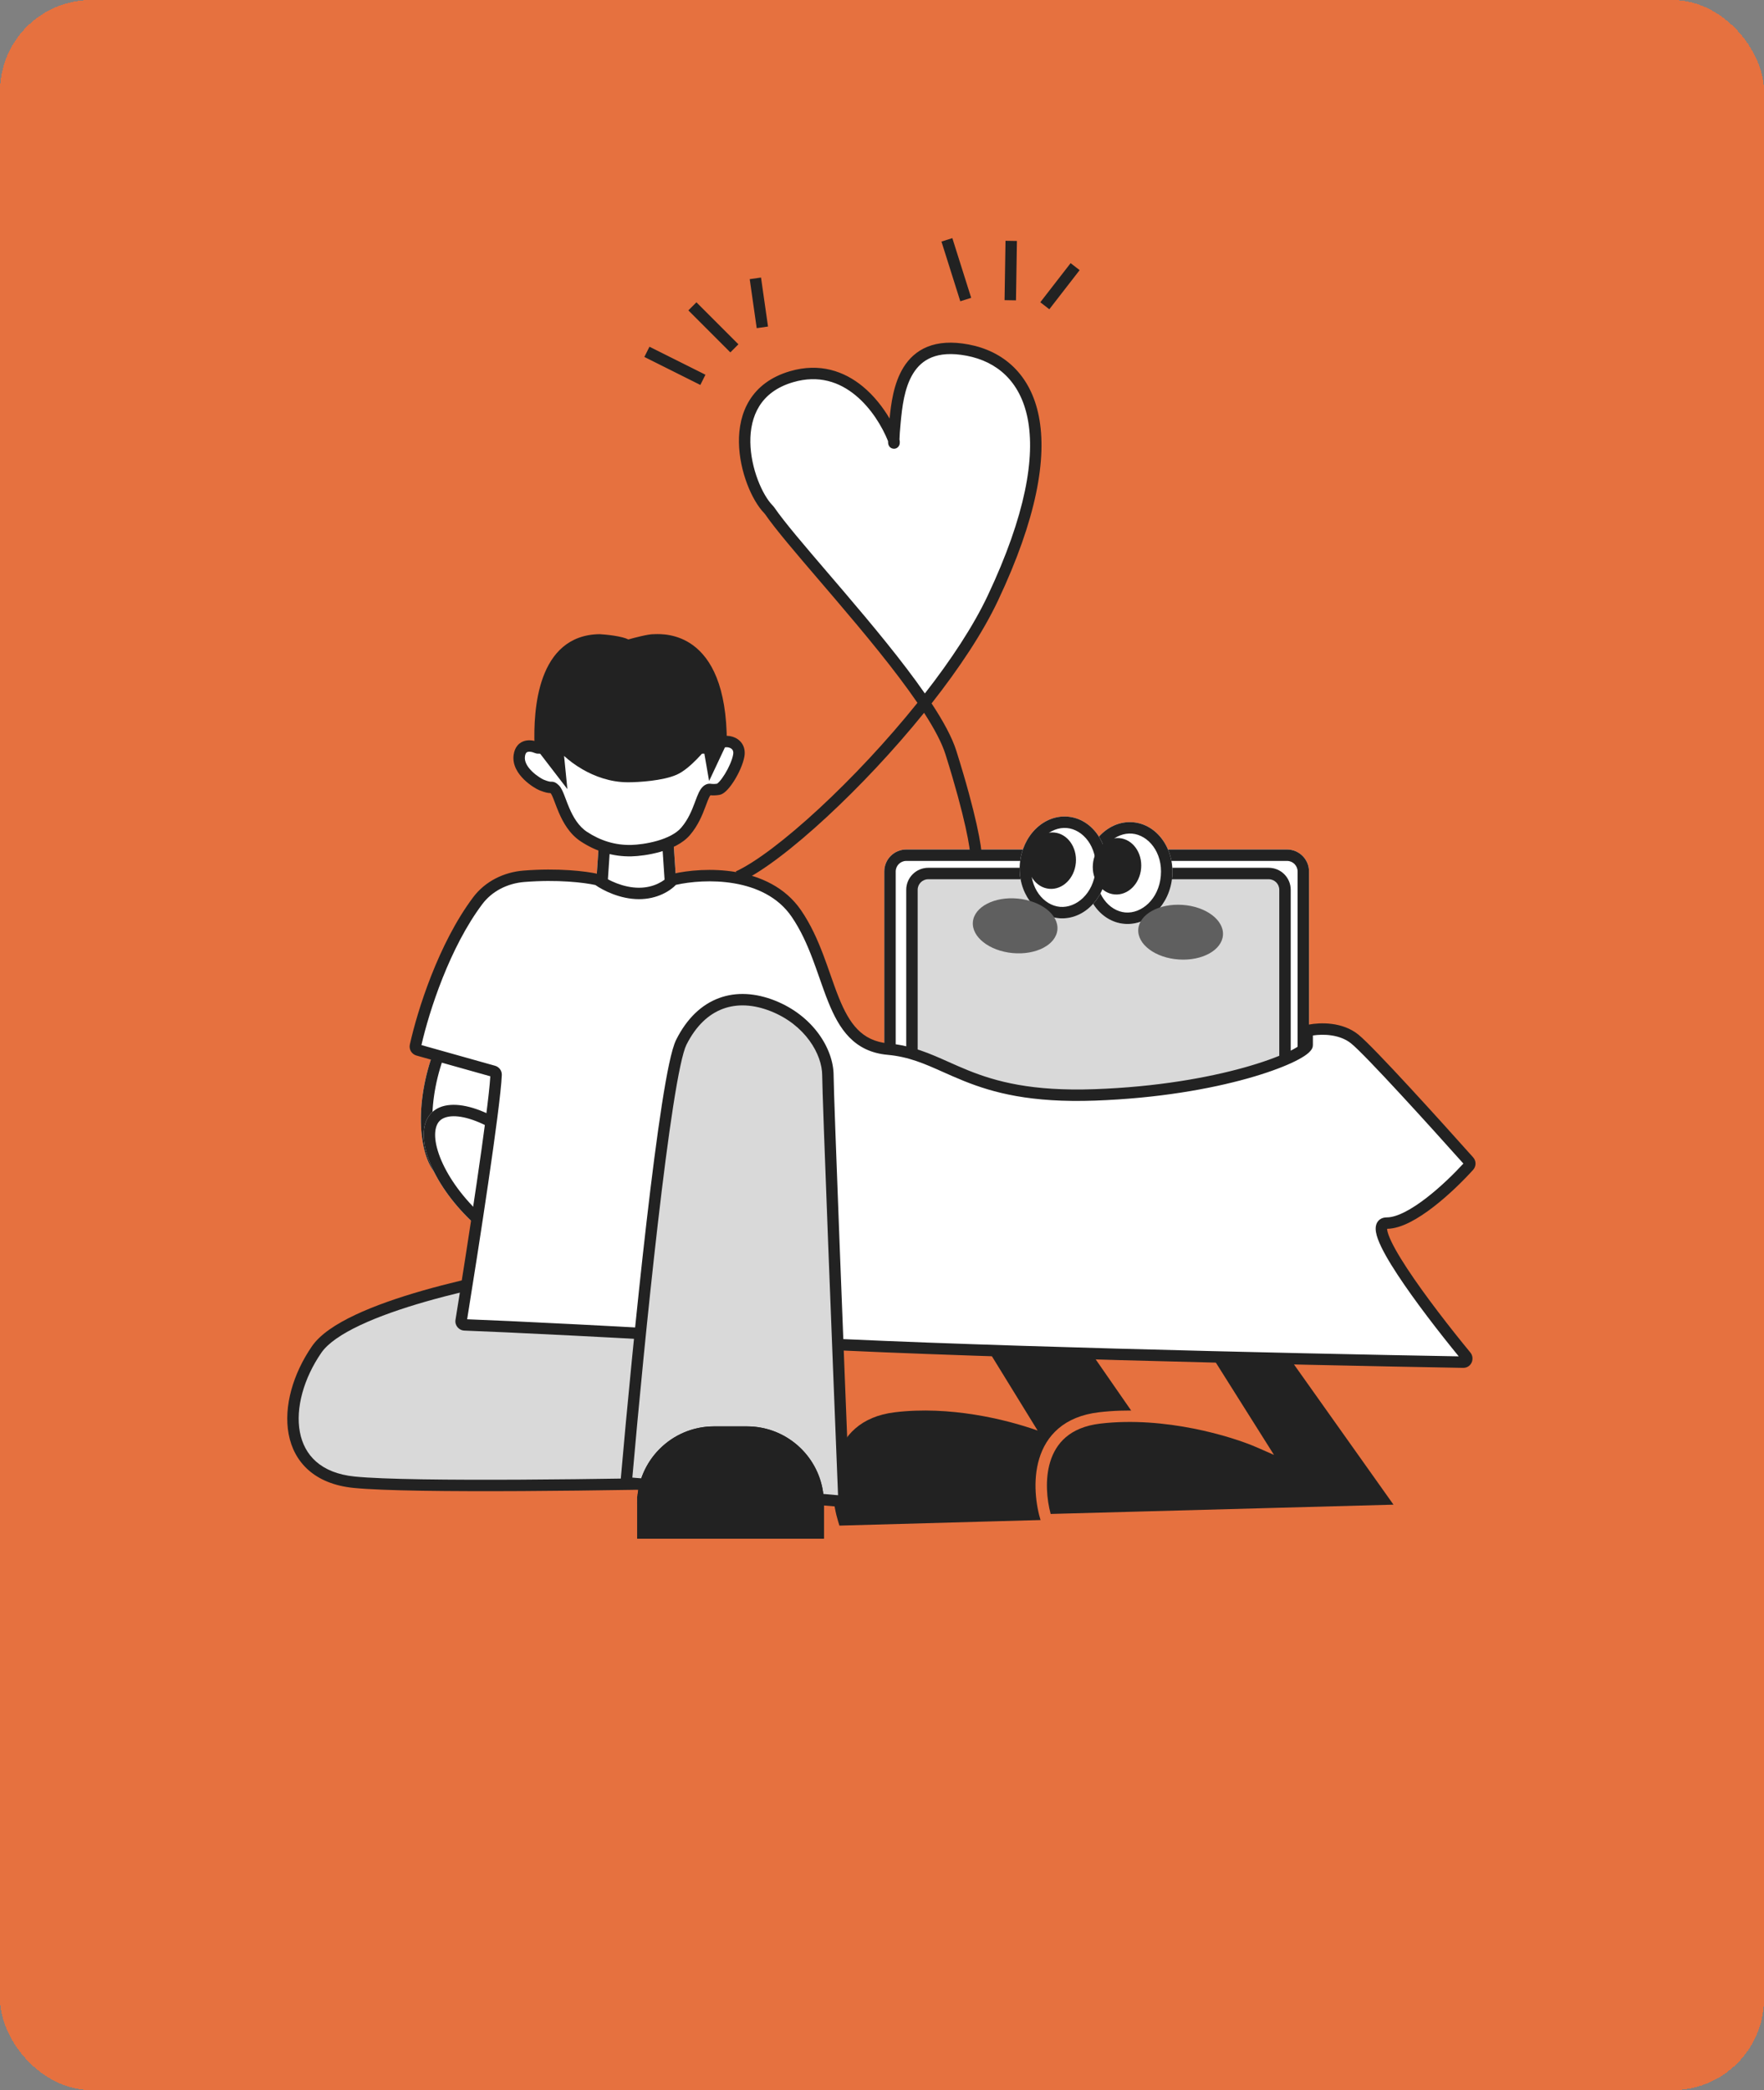 <svg width="100%" height="100%" viewBox="0 0 309 366" fill="none" xmlns="http://www.w3.org/2000/svg">
<rect x="0" y="0" width="309" height="366" fill="#808080" stroke="none"/>
<!-- <g filter="url(#filter0_d_437_2470)"> -->
<rect width="309" height="366" rx="16" fill="#E6713F" shape-rendering="crispEdges"/>
<path fill-rule="evenodd" clip-rule="evenodd" d="M118.364 154.593C112.427 158.044 106.57 156.041 104.324 154.563L105.423 152.893C107.24 154.087 112.265 155.825 117.359 152.864L118.364 154.593Z" fill="#222222"/>
<path d="M105.194 143.305H117.701L118.663 157.736H104.232L105.194 143.305Z" fill="white"/>
<path fill-rule="evenodd" clip-rule="evenodd" d="M107.066 145.305L106.37 155.736H116.526L115.83 145.305H107.066ZM117.701 143.305H105.194L104.232 157.736H118.663L117.701 143.305Z" fill="#222222"/>
<path d="M90.964 132.325C91.254 130.261 93.028 130.495 93.997 130.912C94.086 130.95 94.181 130.973 94.278 130.973L124.907 130.97C125.197 130.97 125.438 130.763 125.614 130.532C126.582 129.261 129.872 129.701 129.406 132.323C128.993 134.586 126.819 138.059 125.819 138.215C125.184 138.314 124.699 138.288 124.435 138.248C124.329 138.232 124.218 138.223 124.12 138.265C122.828 138.822 122.731 142.478 120.106 145.566C117.926 148.131 112.874 148.896 110.621 148.958C107.559 149.031 104.788 148.148 102.293 146.513C98.78 144.21 98.179 139.161 97.175 138.215C96.428 137.511 96.916 138.278 94.89 137.47C94.131 137.167 90.584 135.029 90.964 132.325Z" fill="white"/>
<path fill-rule="evenodd" clip-rule="evenodd" d="M128.348 129.014C128.963 129.208 129.571 129.588 129.98 130.206C130.399 130.839 130.546 131.626 130.391 132.498L130.39 132.502C130.152 133.803 129.438 135.357 128.685 136.583C128.303 137.204 127.887 137.779 127.481 138.222C127.278 138.444 127.061 138.651 126.835 138.816C126.624 138.971 126.327 139.148 125.973 139.203C125.342 139.301 124.818 139.297 124.448 139.258C124.396 139.323 124.316 139.441 124.213 139.65C124.042 139.997 123.879 140.434 123.67 140.996C123.631 141.099 123.591 141.206 123.549 141.318C123.03 142.702 122.3 144.529 120.868 146.213C119.585 147.723 117.545 148.625 115.666 149.162C113.758 149.708 111.848 149.924 110.649 149.957L110.645 149.957C107.362 150.036 104.394 149.085 101.745 147.349C99.736 146.032 98.611 143.967 97.874 142.249C97.624 141.665 97.403 141.08 97.213 140.578C97.127 140.35 97.047 140.138 96.974 139.952C96.85 139.639 96.745 139.392 96.649 139.204C96.547 139.006 96.491 138.944 96.489 138.943L96.489 138.943C96.463 138.919 96.441 138.898 96.422 138.881C96.046 138.875 95.529 138.801 94.52 138.399C94.01 138.195 92.824 137.51 91.802 136.514C90.799 135.536 89.716 134.023 89.974 132.186C90.066 131.529 90.29 130.966 90.662 130.528C91.038 130.084 91.512 129.834 91.988 129.717C92.864 129.502 93.762 129.731 94.344 129.973L124.783 129.97C124.793 129.958 124.805 129.943 124.818 129.927C125.241 129.371 125.865 129.063 126.465 128.931C127.071 128.797 127.736 128.821 128.348 129.014ZM126.896 130.884C126.621 130.944 126.47 131.058 126.409 131.138L125.618 130.536L126.409 131.138C126.185 131.433 125.684 131.97 124.907 131.97L94.278 131.973C94.024 131.973 93.794 131.914 93.601 131.83C93.212 131.663 92.765 131.585 92.464 131.659C92.339 131.69 92.254 131.742 92.187 131.822C92.114 131.907 92.007 132.089 91.954 132.464C91.832 133.331 92.333 134.238 93.198 135.082C94.044 135.906 95.011 136.441 95.261 136.541C96.139 136.891 96.411 136.884 96.49 136.882C96.494 136.881 96.497 136.881 96.5 136.881C96.505 136.881 96.511 136.881 96.519 136.881C96.605 136.878 96.888 136.868 97.188 136.999C97.456 137.116 97.679 137.316 97.861 137.487C98.112 137.724 98.293 138.028 98.429 138.293C98.572 138.571 98.706 138.892 98.835 139.221C98.926 139.452 99.014 139.687 99.106 139.929C99.287 140.409 99.479 140.916 99.712 141.461C100.406 143.079 101.338 144.69 102.842 145.676C105.182 147.21 107.755 148.026 110.595 147.958C111.649 147.929 113.39 147.733 115.116 147.239C116.871 146.737 118.447 145.974 119.344 144.918C120.537 143.515 121.168 141.97 121.677 140.615C121.714 140.517 121.75 140.418 121.787 140.319C121.993 139.765 122.199 139.212 122.42 138.764C122.668 138.262 123.051 137.637 123.724 137.347C124.101 137.185 124.46 137.24 124.583 137.259L124.587 137.259C124.739 137.283 125.099 137.308 125.605 137.236C125.616 137.229 125.632 137.218 125.652 137.203C125.738 137.14 125.858 137.033 126.006 136.871C126.301 136.549 126.643 136.085 126.981 135.535C127.667 134.42 128.246 133.107 128.422 132.145C128.499 131.708 128.41 131.457 128.312 131.31C128.205 131.149 128.018 131.007 127.747 130.922C127.474 130.836 127.165 130.824 126.896 130.884Z" fill="#222222"/>
<path d="M98.168 130.973L98.717 136.484L94.131 130.519C93.917 124.25 94.646 111.678 105.036 111.55C105.945 111.603 108.98 111.869 110.007 112.51C111.129 112.186 113.599 111.539 114.497 111.55C115.779 111.55 126.819 110.387 126.819 130.059L124.438 135.118L123.638 130.519C123.103 130.975 120.646 134.175 118.337 135.202C116.028 136.228 111.822 136.484 110.007 136.484C104.027 136.484 99.347 132.457 98.168 130.973Z" fill="#222222"/>
<path fill-rule="evenodd" clip-rule="evenodd" d="M114.708 112.045C114.621 112.047 114.548 112.049 114.492 112.049L114.486 112.049C114.108 112.045 113.326 112.187 112.444 112.391C111.585 112.589 110.696 112.83 110.141 112.99L109.926 113.052L109.738 112.934C109.547 112.815 109.224 112.693 108.794 112.58C108.373 112.47 107.887 112.378 107.397 112.303C106.428 112.155 105.471 112.077 105.02 112.049C102.541 112.084 100.668 112.855 99.24 114.066C97.801 115.287 96.784 116.982 96.076 118.9C94.681 122.683 94.529 127.222 94.626 130.339L98.044 134.785L97.5 129.325L98.561 130.66C99.107 131.347 100.522 132.686 102.54 133.852C104.554 135.015 107.133 135.985 110.011 135.985C110.9 135.985 112.385 135.922 113.93 135.732C115.486 135.541 117.054 135.227 118.137 134.745C119.198 134.274 120.332 133.278 121.297 132.298C121.773 131.814 122.196 131.346 122.537 130.967C122.568 130.933 122.599 130.898 122.629 130.865C122.914 130.547 123.163 130.269 123.314 130.14L123.981 129.572L124.66 133.475L126.318 129.951C126.298 120.28 123.575 115.861 120.838 113.829C118.303 111.947 115.652 112.019 114.708 112.045ZM121.44 113.025C124.533 115.322 127.319 120.131 127.319 130.054L127.319 130.166L124.214 136.762L123.315 131.591L123.279 131.63C122.937 132.011 122.501 132.493 122.008 132.995C121.033 133.985 119.785 135.103 118.537 135.658C117.311 136.202 115.621 136.53 114.043 136.724C112.454 136.919 110.928 136.984 110.002 136.984C106.9 136.984 104.149 135.94 102.033 134.718C100.695 133.945 99.596 133.093 98.81 132.37L99.389 138.183L93.636 130.7L93.631 130.541C93.523 127.391 93.648 122.6 95.137 118.563C95.884 116.539 96.984 114.675 98.597 113.307C100.218 111.931 102.327 111.083 105.034 111.05L105.052 111.05L105.07 111.051C105.535 111.078 106.537 111.159 107.557 111.315C108.067 111.394 108.59 111.492 109.056 111.614C109.422 111.709 109.779 111.826 110.072 111.973C110.64 111.812 111.444 111.598 112.227 111.418C113.083 111.22 113.983 111.045 114.503 111.05C114.504 111.05 114.506 111.05 114.507 111.05L114.496 111.55L114.501 111.05C114.502 111.05 114.503 111.05 114.503 111.05C114.553 111.05 114.619 111.048 114.7 111.046C115.638 111.017 118.615 110.928 121.44 113.025Z" fill="#222222"/>
<path d="M86.915 185.316H135.019V218.667H86.915V185.316Z" fill="#D9D9D9"/>
<path d="M154.901 152.605C154.901 150.48 156.624 148.757 158.749 148.757H225.452C227.577 148.757 229.3 150.48 229.3 152.605V199.425H154.901V152.605Z" fill="white"/>
<path fill-rule="evenodd" clip-rule="evenodd" d="M225.452 150.757H158.749C157.728 150.757 156.901 151.584 156.901 152.605V197.425H227.3V152.605C227.3 151.584 226.473 150.757 225.452 150.757ZM158.749 148.757C156.624 148.757 154.901 150.48 154.901 152.605V199.425H229.3V152.605C229.3 150.48 227.577 148.757 225.452 148.757H158.749Z" fill="#222222"/>
<path d="M158.749 155.812C158.749 153.687 160.472 151.964 162.597 151.964H222.245C224.37 151.964 226.093 153.687 226.093 155.812V197.822H158.749V155.812Z" fill="#D9D9D9"/>
<path fill-rule="evenodd" clip-rule="evenodd" d="M222.245 153.964H162.597C161.577 153.964 160.749 154.792 160.749 155.812V195.822H224.093V155.812C224.093 154.792 223.266 153.964 222.245 153.964ZM162.597 151.964C160.472 151.964 158.749 153.687 158.749 155.812V197.822H226.093V155.812C226.093 153.687 224.37 151.964 222.245 151.964H162.597Z" fill="#222222"/>
<path d="M146.884 203.274H237.638C237.638 205.399 235.915 207.122 233.79 207.122H150.732C148.607 207.122 146.884 205.399 146.884 203.274Z" fill="#D9D9D9"/>
<path fill-rule="evenodd" clip-rule="evenodd" d="M237.638 203.274H146.884C146.884 204.006 147.088 204.691 147.444 205.274C148.119 206.382 149.339 207.122 150.732 207.122H233.79C235.183 207.122 236.403 206.382 237.078 205.274C237.433 204.691 237.638 204.006 237.638 203.274Z" fill="#222222"/>
<path d="M155.048 193.974H229.094L237.638 203.274H146.884L155.048 193.974Z" fill="#D9D9D9"/>
<path fill-rule="evenodd" clip-rule="evenodd" d="M155.953 195.974L151.301 201.274H233.085L228.216 195.974H155.953ZM229.094 193.974H155.048L146.884 203.274H237.638L229.094 193.974Z" fill="#222222"/>
<path d="M209.014 264.43L178.394 220.271H164.326L184.187 252.541C179.774 250.56 168.133 246.936 156.878 248.295C145.623 249.654 146.119 260.75 147.774 266.129L209.014 264.43Z" fill="#222222"/>
<path fill-rule="evenodd" clip-rule="evenodd" d="M178.918 219.271H162.536L181.761 250.507C176.144 248.513 166.335 246.146 156.758 247.302C153.777 247.662 151.501 248.678 149.818 250.144C148.137 251.608 147.107 253.467 146.526 255.419C145.375 259.288 145.956 263.621 146.819 266.423L147.042 267.15L210.889 265.379L178.918 219.271ZM177.871 221.271L207.14 263.482L148.524 265.108C147.861 262.56 147.533 259.05 148.443 255.99C148.938 254.326 149.791 252.82 151.131 251.653C152.468 250.488 154.351 249.607 156.998 249.288C168.011 247.958 179.463 251.517 183.778 253.453L186.742 254.784L166.115 221.271H177.871Z" fill="#222222"/>
<path d="M55.473 236.304C60.604 228.864 86.366 223.584 98.605 221.873H129.815C130.191 221.873 130.486 222.195 130.454 222.569L127.355 258.981C127.328 259.307 127.072 259.56 126.745 259.568C109.038 259.994 72.2 260.569 62.047 259.554C49.22 258.271 49.059 245.604 55.473 236.304Z" fill="#D9D9D9"/>
<path fill-rule="evenodd" clip-rule="evenodd" d="M98.536 220.873H129.815C130.777 220.873 131.532 221.696 131.451 222.654L128.352 259.066C128.283 259.875 127.631 260.547 126.769 260.567C109.098 260.993 72.179 261.572 61.947 260.549C58.577 260.212 55.952 259.117 54.045 257.438C52.137 255.758 51.018 253.553 50.562 251.12C49.656 246.293 51.342 240.533 54.65 235.736C56.091 233.646 58.872 231.828 62.229 230.247C65.625 228.647 69.766 227.218 74.098 225.979C82.766 223.499 92.314 221.743 98.467 220.883L98.536 220.873ZM98.675 222.873C92.586 223.727 83.172 225.463 74.648 227.902C70.369 229.126 66.342 230.52 63.082 232.056C59.783 233.61 57.42 235.242 56.296 236.872C53.19 241.375 51.749 246.599 52.527 250.751C52.913 252.808 53.838 254.591 55.367 255.937C56.898 257.285 59.103 258.255 62.146 258.559C72.158 259.56 108.519 259.002 126.386 258.576L129.425 222.873H98.675Z" fill="#222222"/>
<path d="M91.227 192.225C88.93 201.6 83.373 208.295 78.814 207.179C74.256 206.062 72.422 197.556 74.719 188.181C77.015 178.806 82.573 172.111 87.131 173.228C91.69 174.344 93.523 182.85 91.227 192.225Z" fill="white"/>
<path fill-rule="evenodd" clip-rule="evenodd" d="M84.33 202.359C86.344 199.933 88.192 196.208 89.284 191.749C90.376 187.29 90.459 183.133 89.795 180.051C89.098 176.821 87.774 175.444 86.655 175.17C85.537 174.896 83.726 175.505 81.615 178.047C79.602 180.473 77.753 184.198 76.661 188.657C75.569 193.116 75.486 197.273 76.151 200.355C76.847 203.585 78.171 204.962 79.29 205.236C80.409 205.51 82.219 204.901 84.33 202.359ZM78.814 207.179C83.373 208.295 88.93 201.6 91.227 192.225C93.523 182.85 91.69 174.344 87.131 173.228C82.573 172.111 77.015 178.806 74.719 188.181C72.422 197.556 74.256 206.062 78.814 207.179Z" fill="#222222"/>
<path d="M93.975 201.202C100.801 208.027 103.643 216.251 100.325 219.569C97.006 222.888 88.782 220.045 81.957 213.22C75.132 206.395 72.289 198.171 75.608 194.852C78.927 191.534 87.15 194.376 93.975 201.202Z" fill="white"/>
<path fill-rule="evenodd" clip-rule="evenodd" d="M99.064 212.354C98.034 209.374 95.807 205.862 92.561 202.616C89.315 199.37 85.803 197.143 82.823 196.113C79.7 195.034 77.836 195.452 77.022 196.267C76.208 197.081 75.789 198.945 76.869 202.068C77.899 205.048 80.125 208.56 83.371 211.806C86.617 215.052 90.129 217.278 93.109 218.308C96.232 219.388 98.096 218.969 98.91 218.155C99.725 217.341 100.143 215.477 99.064 212.354ZM100.325 219.569C103.643 216.251 100.801 208.027 93.975 201.202C87.15 194.376 78.927 191.534 75.608 194.852C72.289 198.171 75.132 206.395 81.957 213.22C88.782 220.045 97.006 222.888 100.325 219.569Z" fill="#222222"/>
<path d="M245.997 264.43L214.648 220.271H200.245L220.579 252.541C216.06 250.56 204.142 246.936 192.619 248.295C181.096 249.654 181.605 260.75 183.299 266.129L245.997 264.43Z" fill="#222222"/>
<path fill-rule="evenodd" clip-rule="evenodd" d="M215.165 219.271H198.432L218.123 250.519C212.383 248.524 202.323 246.144 192.502 247.302C189.458 247.661 187.135 248.674 185.415 250.137C183.698 251.598 182.642 253.458 182.046 255.413C180.866 259.288 181.462 263.625 182.345 266.429L182.572 267.149L247.897 265.379L215.165 219.271ZM214.132 221.271L244.097 263.481L184.044 265.108C183.364 262.562 183.028 259.054 183.959 255.996C184.465 254.335 185.337 252.83 186.711 251.66C188.084 250.492 190.019 249.609 192.736 249.288C204.024 247.957 215.757 251.519 220.177 253.457L223.163 254.766L202.057 221.271H214.132Z" fill="#E6713F"/>
<path d="M111.929 156.453C108.824 156.453 105.969 154.949 104.821 154.126C104.749 154.075 104.673 154.038 104.587 154.018C102.549 153.553 97.77 152.97 91.78 153.446C88.595 153.699 85.602 155.169 83.683 157.724C77.745 165.63 74.083 177.189 72.77 183.128C72.697 183.457 72.897 183.782 73.221 183.873L86.447 187.588C86.724 187.666 86.916 187.917 86.904 188.204C86.667 193.856 82.83 218.593 80.777 231.266C80.715 231.647 80.997 231.986 81.383 232.001C88.147 232.254 107.242 233.131 135.66 234.861C164.695 236.628 227.275 238.023 256.304 238.525C256.853 238.535 257.138 237.897 256.789 237.474C249.868 229.076 238.63 214.176 242.929 214.176C247.244 214.176 254.076 207.76 257.306 204.176C257.523 203.935 257.523 203.577 257.307 203.335C251.504 196.829 239.953 184.081 237.317 181.947C234.858 179.957 231.322 180.042 229.464 180.397C229.176 180.452 228.979 180.709 228.979 181.001V182.966C228.979 183.035 228.973 183.098 228.941 183.159C227.907 185.171 213.732 190.939 191.78 191.728C169.492 192.53 166.125 184.673 155.542 183.711C144.96 182.749 146.082 169.601 139.508 159.98C134.32 152.389 123.193 152.805 118.07 153.998C117.932 154.03 117.815 154.109 117.719 154.213C116.946 155.05 114.928 156.453 111.929 156.453Z" fill="white"/>
<path fill-rule="evenodd" clip-rule="evenodd" d="M91.701 152.449C97.782 151.966 102.663 152.554 104.809 153.043L104.587 154.018L104.809 153.043C105.044 153.097 105.241 153.198 105.403 153.314L105.403 153.314C106.451 154.065 109.104 155.453 111.929 155.453C114.615 155.453 116.376 154.193 116.984 153.534C117.183 153.319 117.467 153.112 117.843 153.024C120.509 152.404 124.708 151.987 128.933 152.709C133.161 153.432 137.533 155.319 140.333 159.416C142.042 161.917 143.237 164.627 144.234 167.258C144.684 168.448 145.082 169.584 145.466 170.681C145.955 172.08 146.422 173.415 146.949 174.718C147.866 176.986 148.864 178.874 150.211 180.251C151.529 181.597 153.221 182.496 155.633 182.715C159.745 183.089 162.884 184.49 166.208 185.974C167.318 186.469 168.449 186.974 169.644 187.453C174.468 189.387 180.742 191.125 191.744 190.729C202.643 190.337 211.596 188.71 217.936 186.939C221.108 186.053 223.61 185.136 225.368 184.328C226.248 183.922 226.923 183.553 227.394 183.24C227.63 183.083 227.801 182.95 227.917 182.843C227.942 182.82 227.962 182.8 227.979 182.783V181.001C227.979 180.268 228.48 179.567 229.276 179.415C231.232 179.041 235.141 178.899 237.946 181.17C239.336 182.295 242.944 186.086 246.859 190.323C250.807 194.596 255.15 199.414 258.054 202.67C258.608 203.29 258.608 204.224 258.049 204.845C256.406 206.668 253.847 209.213 251.136 211.311C249.781 212.36 248.367 213.314 246.994 214.01C245.651 214.69 244.268 215.165 242.976 215.176C242.98 215.37 243.041 215.727 243.247 216.293C243.761 217.704 244.922 219.746 246.487 222.127C249.595 226.857 254.109 232.65 257.561 236.838C258.409 237.867 257.757 239.55 256.287 239.525C227.262 239.023 164.66 237.628 135.599 235.859C107.187 234.13 88.1 233.253 81.346 233C80.369 232.964 79.63 232.09 79.79 231.106C80.816 224.773 82.287 215.425 83.532 206.957C84.737 198.755 85.718 191.453 85.889 188.47L72.951 184.836C72.127 184.605 71.603 183.772 71.793 182.912C73.119 176.917 76.82 165.196 82.883 157.123C84.995 154.311 88.267 152.722 91.701 152.449ZM86.176 188.551C86.176 188.551 86.177 188.551 86.177 188.551L86.281 188.178L86.177 188.551L86.176 188.551ZM227.979 182.966C227.979 182.967 227.979 182.966 227.979 182.963V182.966ZM104.291 154.977C102.317 154.539 97.684 153.98 91.859 154.443C88.923 154.676 86.208 156.027 84.483 158.325C78.78 165.917 75.185 177.03 73.823 183.003L86.718 186.626C87.417 186.822 87.935 187.472 87.903 188.246C87.782 191.137 86.752 198.797 85.51 207.248C84.291 215.548 82.853 224.688 81.83 231.017C88.942 231.29 107.851 232.166 135.72 233.863C164.468 235.612 226.159 236.998 255.526 237.511C252.126 233.357 247.834 227.82 244.816 223.225C243.243 220.832 241.968 218.624 241.368 216.978C241.081 216.191 240.875 215.344 241.029 214.624C241.114 214.224 241.321 213.823 241.71 213.538C242.086 213.264 242.524 213.177 242.929 213.177C243.781 213.177 244.853 212.853 246.09 212.226C247.312 211.607 248.616 210.732 249.912 209.729C252.385 207.815 254.749 205.491 256.339 203.753C253.444 200.509 249.229 195.835 245.39 191.681C241.42 187.384 237.935 183.734 236.688 182.725C234.701 181.116 231.784 181.045 229.979 181.323V182.966C229.979 183.093 229.97 183.345 229.831 183.617C229.574 184.116 229.042 184.547 228.501 184.906C227.914 185.296 227.14 185.714 226.203 186.145C224.326 187.008 221.719 187.959 218.474 188.865C211.979 190.679 202.869 192.33 191.816 192.728C180.529 193.134 173.977 191.344 168.899 189.309C167.549 188.768 166.331 188.225 165.176 187.71C161.944 186.269 159.207 185.049 155.452 184.707C152.572 184.445 150.436 183.34 148.782 181.65C147.158 179.99 146.042 177.81 145.095 175.468C144.567 174.163 144.06 172.716 143.545 171.251C143.159 170.149 142.768 169.036 142.363 167.966C141.39 165.396 140.261 162.855 138.682 160.545C136.294 157.05 132.51 155.35 128.596 154.681C124.734 154.021 120.863 154.39 118.4 154.948C117.431 155.964 115.18 157.453 111.929 157.453C108.59 157.453 105.571 155.879 104.291 154.977ZM73.491 182.91C73.492 182.911 73.492 182.911 73.493 182.911L73.491 182.91Z" fill="#222222"/>
<path d="M205.336 153.534C204.914 158.447 201.158 162.136 196.947 161.774C192.736 161.413 189.665 157.137 190.087 152.224C190.509 147.311 194.265 143.622 198.476 143.984C202.687 144.346 205.758 148.622 205.336 153.534Z" fill="white"/>
<path fill-rule="evenodd" clip-rule="evenodd" d="M197.118 159.782C199.951 160.025 202.99 157.475 203.343 153.363C203.696 149.252 201.138 146.22 198.304 145.976C195.471 145.733 192.433 148.284 192.079 152.395C191.726 156.507 194.285 159.538 197.118 159.782ZM196.947 161.774C201.158 162.136 204.914 158.447 205.336 153.534C205.758 148.622 202.687 144.346 198.476 143.984C194.265 143.622 190.509 147.311 190.087 152.224C189.665 157.137 192.736 161.413 196.947 161.774Z" fill="#222222"/>
<path d="M193.9 152.55C193.478 157.463 189.722 161.152 185.511 160.79C181.3 160.428 178.228 156.152 178.651 151.24C179.073 146.327 182.829 142.638 187.04 142.999C191.251 143.361 194.322 147.637 193.9 152.55Z" fill="white"/>
<path fill-rule="evenodd" clip-rule="evenodd" d="M185.682 158.797C188.515 159.041 191.554 156.49 191.907 152.379C192.26 148.267 189.702 145.236 186.868 144.992C184.035 144.749 180.997 147.299 180.643 151.411C180.29 155.522 182.849 158.554 185.682 158.797ZM185.511 160.79C189.722 161.152 193.478 157.463 193.9 152.55C194.322 147.637 191.251 143.361 187.04 142.999C182.829 142.638 179.073 146.327 178.651 151.24C178.228 156.152 181.3 160.428 185.511 160.79Z" fill="#222222"/>
<path d="M199.892 152.056C199.658 154.779 197.577 156.823 195.244 156.623C192.91 156.422 191.208 154.053 191.442 151.33C191.676 148.608 193.757 146.564 196.091 146.764C198.424 146.965 200.126 149.334 199.892 152.056Z" fill="#222222"/>
<path d="M188.457 151.074C188.223 153.797 186.141 155.841 183.808 155.64C181.475 155.44 179.773 153.07 180.007 150.348C180.241 147.626 182.322 145.582 184.655 145.782C186.989 145.983 188.69 148.352 188.457 151.074Z" fill="#222222"/>
<path d="M214.227 163.735C214.049 166.376 210.584 168.293 206.487 168.017C202.391 167.741 199.214 165.376 199.392 162.736C199.57 160.095 203.035 158.177 207.132 158.453C211.228 158.729 214.405 161.094 214.227 163.735Z" fill="#5F5F5F"/>
<path d="M185.224 162.814C184.976 165.45 181.462 167.275 177.375 166.892C173.287 166.509 170.173 164.061 170.421 161.426C170.668 158.791 174.182 156.965 178.27 157.349C182.357 157.732 185.471 160.179 185.224 162.814Z" fill="#5F5F5F"/>
<path d="M119.336 182.529C116.51 188.185 111.798 235.474 109.739 259.027C109.708 259.381 109.971 259.678 110.324 259.708L147.121 262.86C147.506 262.893 147.833 262.596 147.817 262.21C146.868 238.491 145.025 191.62 145.025 188.324C145.025 184.164 141.758 178.666 135.373 176.139C128.988 173.613 122.9 175.396 119.336 182.529Z" fill="#D9D9D9"/>
<path fill-rule="evenodd" clip-rule="evenodd" d="M126.643 176.65C124.163 177.566 121.923 179.588 120.23 182.976C119.941 183.554 119.58 184.792 119.174 186.684C118.777 188.538 118.356 190.92 117.922 193.71C117.053 199.287 116.137 206.45 115.243 214.182C113.474 229.481 111.799 246.972 110.767 258.742L146.801 261.829C145.848 238.002 144.024 191.627 144.024 188.324C144.024 184.627 141.06 179.465 135.005 177.069C131.987 175.875 129.128 175.732 126.643 176.65ZM147.206 261.863L147.206 261.863L147.206 261.863ZM125.95 174.774C128.996 173.649 132.373 173.877 135.74 175.21C142.455 177.866 146.024 183.7 146.024 188.324C146.024 191.593 147.866 238.429 148.816 262.17C148.857 263.189 147.988 263.938 147.036 263.856L110.238 260.704C109.364 260.629 108.661 259.874 108.742 258.94C109.772 247.158 111.466 229.438 113.256 213.952C114.151 206.21 115.071 199.018 115.946 193.402C116.383 190.595 116.81 188.171 117.219 186.264C117.62 184.395 118.024 182.918 118.441 182.082C120.312 178.338 122.898 175.901 125.95 174.774Z" fill="#222222"/>
<path d="M111.608 262.059H144.318V269.434H111.608V262.059Z" fill="#222222"/>
<path fill-rule="evenodd" clip-rule="evenodd" d="M111.608 262.059V269.434H144.318V262.059H142.318V267.434H113.608V262.059H111.608Z" fill="#222222"/>
<path d="M111.608 263.242C111.608 255.803 117.638 249.773 125.077 249.773H130.849C138.288 249.773 144.318 255.803 144.318 263.242H111.608Z" fill="#222222"/>
<path fill-rule="evenodd" clip-rule="evenodd" d="M130.849 251.773H125.077C119.425 251.773 114.728 255.861 113.782 261.242H142.144C141.198 255.861 136.501 251.773 130.849 251.773ZM144.17 261.242C143.204 254.752 137.608 249.773 130.849 249.773H125.077C118.318 249.773 112.722 254.752 111.755 261.242C111.658 261.894 111.608 262.562 111.608 263.242H144.318C144.318 262.562 144.268 261.894 144.17 261.242Z" fill="#222222"/>
<path fill-rule="evenodd" clip-rule="evenodd" d="M132.553 57.463L131.328 48.883L133.308 48.6L134.533 57.18L132.553 57.463Z" fill="#222222"/>
<path fill-rule="evenodd" clip-rule="evenodd" d="M182.229 52.928L187.54 46.079L189.12 47.304L183.81 54.154L182.229 52.928Z" fill="#222222"/>
<path fill-rule="evenodd" clip-rule="evenodd" d="M122.678 67.409L112.872 62.506L113.766 60.717L123.572 65.62L122.678 67.409Z" fill="#222222"/>
<path fill-rule="evenodd" clip-rule="evenodd" d="M168.215 52.755L164.915 42.301L166.822 41.699L170.122 52.153L168.215 52.755Z" fill="#222222"/>
<path fill-rule="evenodd" clip-rule="evenodd" d="M127.934 61.705L120.58 54.35L121.994 52.936L129.348 60.29L127.934 61.705Z" fill="#222222"/>
<path fill-rule="evenodd" clip-rule="evenodd" d="M175.968 52.562L176.134 42.163L178.134 42.195L177.968 52.594L175.968 52.562Z" fill="#222222"/>
<path d="M173.921 104.729C171.198 110.496 166.899 116.893 161.95 123.122C154.038 111.341 139.222 95.821 134.845 89.477C134.764 89.36 134.682 89.265 134.582 89.163C130.691 85.178 126.072 69.654 138.649 65.966C148.421 63.101 154.469 71.742 156.532 76.985C156.542 77.011 156.551 77.036 156.559 77.061C156.565 76.473 156.624 75.486 156.775 73.903C157.265 68.767 158.246 59.164 169.513 61.309C180.779 63.454 187.401 76.181 173.921 104.729Z" fill="white"/>
<path fill-rule="evenodd" clip-rule="evenodd" d="M162.464 60.722C164.37 59.954 166.748 59.765 169.7 60.327C172.679 60.894 175.392 62.17 177.548 64.267C179.706 66.367 181.255 69.243 181.978 72.925C183.418 80.253 181.601 90.808 174.826 105.156C172.141 110.841 167.971 117.091 163.185 123.173C165.201 126.234 166.771 129.093 167.527 131.494C169.298 137.118 170.408 141.348 171.077 144.358C171.739 147.338 171.982 149.182 171.982 150.002H169.982C169.982 149.421 169.785 147.764 169.124 144.792C168.47 141.849 167.376 137.675 165.62 132.094C164.988 130.088 163.671 127.607 161.872 124.82C156.51 131.449 150.474 137.834 144.87 143.022C138.99 148.466 133.503 152.67 129.739 154.408L128.9 152.592C132.359 150.996 137.65 146.981 143.511 141.555C149.185 136.302 155.314 129.8 160.71 123.074C156.813 117.377 151.374 110.847 146.311 104.91C145.383 103.821 144.466 102.751 143.573 101.708C139.456 96.904 135.852 92.697 134.022 90.045C133.982 89.987 133.939 89.936 133.867 89.862C132.764 88.732 131.684 86.877 130.872 84.73C130.055 82.566 129.477 80.022 129.44 77.467C129.404 74.914 129.909 72.299 131.313 70.056C132.729 67.794 135.01 65.991 138.368 65.007C143.63 63.464 147.92 65.036 151.116 67.662C153.099 69.291 154.669 71.328 155.829 73.293C156.076 70.771 156.516 67.159 158.252 64.35C159.201 62.815 160.549 61.495 162.464 60.722ZM155.559 77.244C154.557 74.744 152.63 71.494 149.847 69.208C147.061 66.919 143.441 65.603 138.931 66.926C136 67.785 134.142 69.306 133.009 71.117C131.863 72.946 131.408 75.153 131.44 77.439C131.473 79.724 131.993 82.039 132.743 84.022C133.499 86.022 134.455 87.602 135.298 88.465L134.582 89.163L135.298 88.465C135.425 88.594 135.547 88.733 135.668 88.909L134.845 89.477L135.668 88.909C137.432 91.466 140.942 95.562 145.057 100.367C145.957 101.417 146.887 102.502 147.833 103.612C152.741 109.368 158.071 115.76 162.008 121.433C166.574 115.579 170.493 109.648 173.017 104.302C179.722 90.103 181.334 80.02 180.016 73.311C179.361 69.976 177.984 67.483 176.153 65.701C174.319 63.916 171.98 62.797 169.326 62.292C166.644 61.781 164.674 61.988 163.212 62.578C161.759 63.163 160.719 64.162 159.953 65.402C158.382 67.945 158.02 71.387 157.771 73.998C157.632 75.453 157.574 76.377 157.562 76.939C157.623 77.21 157.633 77.477 157.602 77.682C157.596 77.72 157.587 77.774 157.569 77.834C157.557 77.877 157.52 78.001 157.43 78.134C157.375 78.217 157.02 78.697 156.38 78.557C156.115 78.499 155.944 78.352 155.858 78.26C155.771 78.166 155.72 78.075 155.693 78.022C155.609 77.855 155.587 77.694 155.581 77.651L155.581 77.647C155.571 77.573 155.566 77.496 155.563 77.423C155.561 77.367 155.56 77.307 155.559 77.244ZM155.629 77.356L156.559 77.061L155.629 77.356C155.629 77.356 155.629 77.356 155.629 77.356Z" fill="#222222"/>
<!-- </g> -->
<defs>
<filter id="filter0_d_437_2470" x="0" y="0" width="309" height="366" filterUnits="userSpaceOnUse" color-interpolation-filters="sRGB">
<feFlood flood-opacity="0" result="BackgroundImageFix"/>
<feColorMatrix in="SourceAlpha" type="matrix" values="0 0 0 0 0 0 0 0 0 0 0 0 0 0 0 0 0 0 127 0" result="hardAlpha"/>
<feOffset/>
<feGaussianBlur stdDeviation="8"/>
<feComposite in2="hardAlpha" operator="out"/>
<feColorMatrix type="matrix" values="0 0 0 0 0 0 0 0 0 0 0 0 0 0 0 0 0 0 0.12 0"/>
<feBlend mode="normal" in2="BackgroundImageFix" result="effect1_dropShadow_437_2470"/>
<feBlend mode="normal" in="SourceGraphic" in2="effect1_dropShadow_437_2470" result="shape"/>
</filter>
</defs>
</svg>

